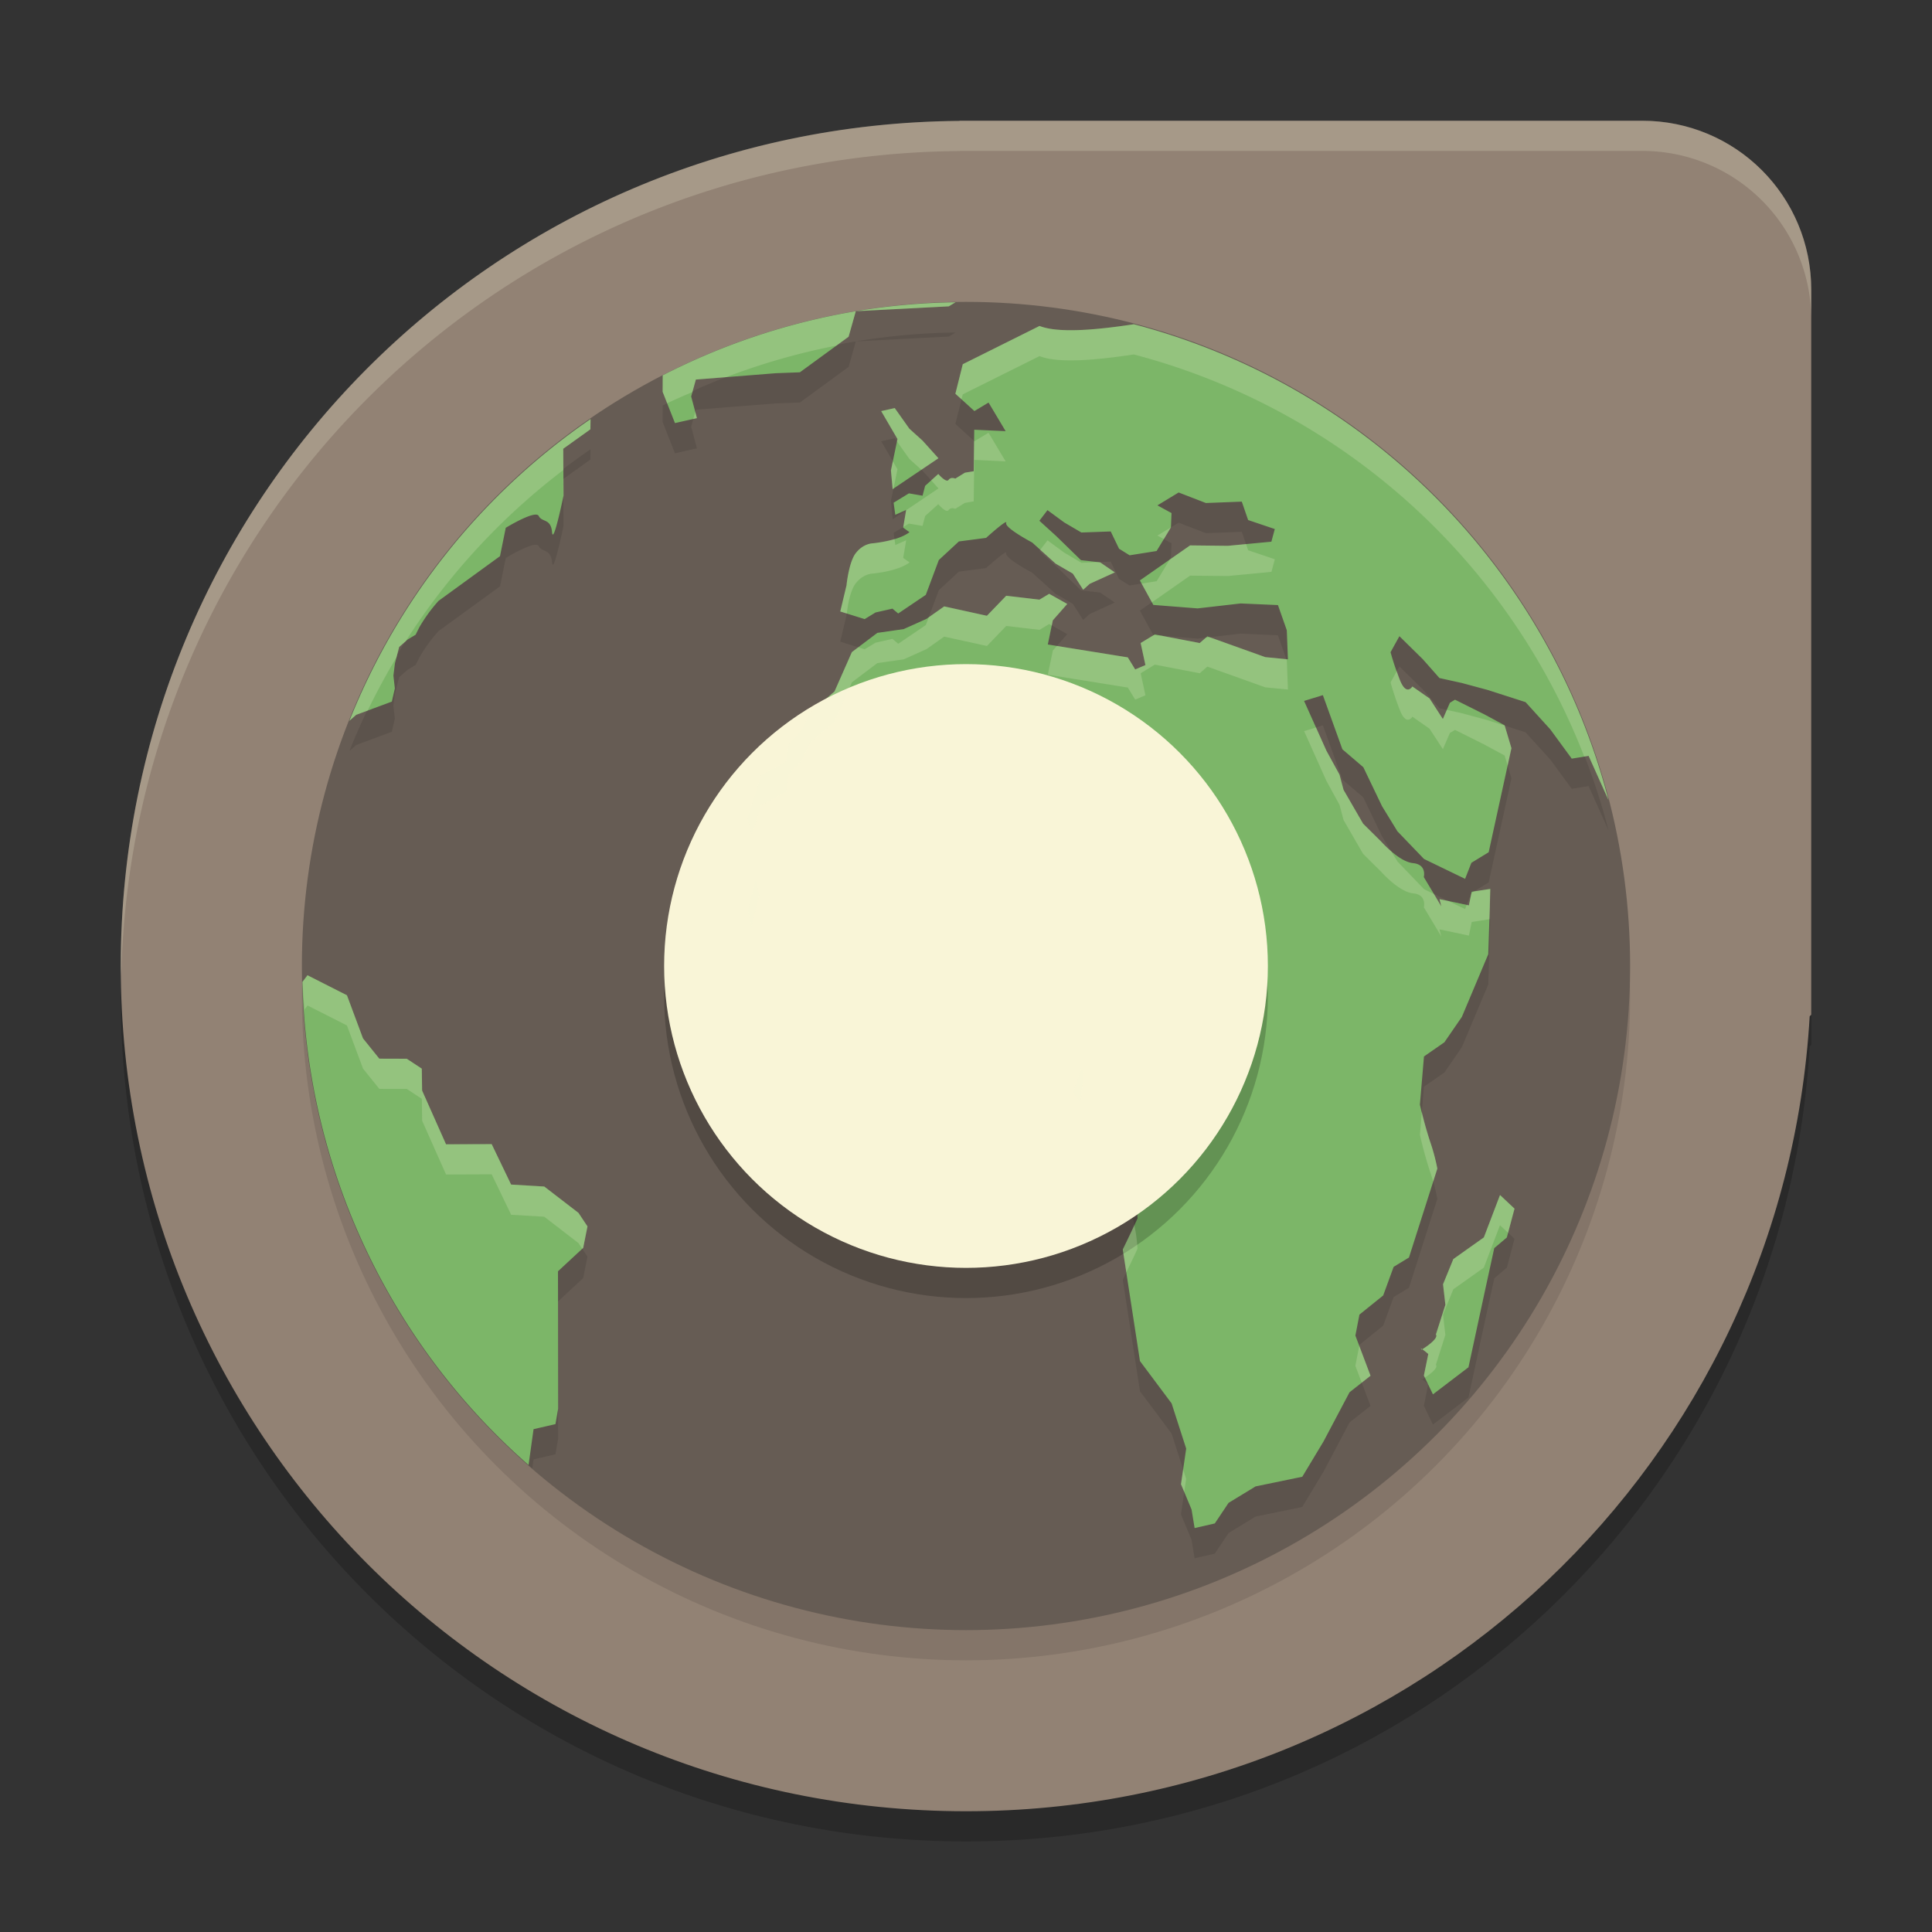 <svg xmlns="http://www.w3.org/2000/svg" width="64" height="64" version="1">
    <rect width="100%" height="100%" fill="#333333" stroke="none"/>
    <path d="M31.784 5l-.002.006C16.372 5.123 4 17.56 4 33c0 15.512 12.488 28 28 28 14.952 0 27.091-11.605 27.948-26.335l.052-.05V10.6C60 7.498 57.502 5 54.4 5H31.784z" opacity=".2"/>
    <path d="M31.784 4l-.002.006C16.372 4.123 4 16.56 4 32c0 15.512 12.488 28 28 28 14.952 0 27.091-11.605 27.948-26.335l.052-.05V9.6C60 6.498 57.502 4 54.4 4H31.784z" fill="#928274"/>
    <circle cx="32" cy="33" r="22" opacity=".1"/>
    <circle cx="32" cy="32" r="22" fill="#665C54"/>
    <path d="M31.654 11.014a22 22 0 0 0-3.304.295l3.082-.16.222-.135zm-3.304.295a22 22 0 0 0-6.397 2.125l-.002.546.408 1.036.727-.164-.19-.717.155-.563 2.652-.209.795-.029 1.613-1.18.239-.845zm9.209.433c-1.1.166-2.461.317-3.123.055l-2.543 1.267-.245.979.631.574.467-.281.566.947-1.039-.049-.017 1.375-.291.05-.319.196s-.146-.067-.224.043c-.078.11-.34-.197-.34-.197l-.436.393-.085.328-.452-.078-.507.308.056.4.36-.157-.1.584.21.15c-.401.31-1.273.375-1.273.375a.823.924 0 0 0-.484.29c-.251.276-.33 1.095-.33 1.095l-.207.867.809.252.359-.219.562-.127.19.162.914-.619.432-1.154.664-.615.902-.118s.725-.656.666-.494c-.06.162.86.647.86.647l.775.699.572.332.342.535.217-.197.832-.38-.485-.331-.636-.072-.829-.807-.55-.498.27-.354.552.407.57.336.971-.036.277.573.35.217.894-.143.475-.783.02-.473-.47-.256.706-.426.902.348 1.19-.045.209.61.883.298-.112.418-1.443.137-1.252-.012-1.662 1.16.447.811 1.465.115 1.426-.164 1.236.055.293.834.037.96-.75-.071-1.92-.688-.252.22-1.488-.284-.469.285.158.73-.338.145-.246-.4-2.65-.426.168-.801.477-.543-.598-.336-.322.193-1.102-.129-.639.664-1.416-.31-.59.416-.75.336-.875.125-.843.637-.574 1.302-.813.707-.273.569-.432.478-.086.572-.824.44-.46 1.437.173.594.215.955-.37 1.518.116.527.357.738.8.748.884.696 1.847 1.332.512.039.725-.371 1.267.238 1.608-.816.44.261.312-.254.978.428.483-.422.8 1.211-.101.893-.25.77.824 1.199 1.168 2.033a4.203 4.722 0 0 1 .137.935c-.06.16-.489 1.032-.489 1.032l.57 3.695 1.048 1.402.482 1.498-.172 1.18.35.838.101.615.67-.152.457-.684.893-.545 1.547-.318.705-1.17.861-1.629.695-.549-.502-1.328.135-.695.787-.635.346-.947.508-.309.94-2.947a5.275 5.926 0 0 0-.243-.902 11.066 12.43 0 0 1-.334-1.217l.133-1.594.678-.47.58-.844.873-2.073.05-1.547.016-.619-.615.096-.094.451-.974-.207.062.238-.58-.968s.11-.418-.357-.463c-.468-.046-1.059-.717-1.059-.717l-.596-.59-.648-1.12-.133-.505-.434-.79-.74-1.651.623-.192.647 1.795.693.594.62 1.291.511.832.88.916 1.358.658.211-.531.572-.35.754-3.449-.226-.756-.666-.361-.977-.488-.17.101-.232.537-.442-.677-.568-.399s-.197.333-.414-.215a7.301 8.202 0 0 1-.309-.921l.293-.528.776.762.55.623.743.164.845.229 1.264.404.82.902.711.97.559-.09.66 1.468A22 22 0 0 0 37.56 11.742zm-7.92 2.776l-.448.1.54.927-.217 1.039.056.62 1.518-1.024-.53-.588-.433-.389-.486-.685zm-10.076.365a22 22 0 0 0-7.987 9.994l.223-.197 1.18-.438.101-.437-.049-.424.053-.408.139-.541.285-.248.26-.157.127-.252a4.71 5.291 0 0 1 .632-.87l2.037-1.481.19-.94s.99-.606 1.094-.392c.103.214.402.075.44.535.037.46.378-1.205.378-1.205l-.008-1.555.9-.644.005-.34zm-9.377 18.424l-.133.177a22 22 0 0 0 7.58 15.16l.043-.302.724-.166.088-.512-.004-4.55.834-.776.143-.711-.299-.45-1.133-.872-1.097-.065-.645-1.34-1.512.006-.793-1.781-.01-.725-.497-.328-.91-.002-.54-.672-.533-1.43-1.306-.661zm39.503 7.279l-.535 1.406-1.011.717-.34.834.076.68-.318 1.002.013-.01c.071.148-.4.446-.459.482.03.02.075.051.197.157l-.144.714.3.623 1.177-.898.556-2.58.299-1.367.416-.352.254-.957-.48-.451zm-2.574 5.111c-.033-.02-.04-.027-.06-.07l.039.084.021-.014z" opacity=".1"/>
    <path d="M31.654 10.013a22 22 0 0 0-3.304.296l3.08-.161zm-3.304.296a22 22 0 0 0-6.397 2.124l-.002.548.408 1.034.728-.164-.191-.717.156-.561 2.65-.21.795-.03 1.614-1.178zm9.21.432c-1.1.166-2.462.319-3.124.057l-2.543 1.267-.245.978.631.574.468-.282.566.948-1.04-.048-.018 1.375-.29.048-.32.196s-.145-.067-.222.043c-.078.11-.341-.196-.341-.196l-.436.393-.085.327-.452-.078-.507.31.056.4.36-.16-.1.586.21.15c-.402.311-1.273.374-1.273.374a.823.924 0 0 0-.483.293c-.251.275-.33 1.093-.33 1.093l-.207.867.808.253.36-.22.561-.127.19.161.914-.617.432-1.155.664-.615.902-.118s.725-.656.666-.495c-.06.162.86.648.86.648l.775.698.572.333.342.534.217-.196.833-.378-.486-.333-.637-.073-.827-.806-.55-.499.268-.352.553.406.57.335.972-.035.276.572.35.218.894-.142.475-.784.019-.473-.467-.255.703-.427.902.349 1.19-.046.21.61.883.298-.113.419-1.442.137-1.251-.014-1.663 1.16.446.812 1.467.115 1.426-.164 1.235.054.293.835.037.962-.749-.073-1.92-.687-.253.22-1.487-.285-.47.285.158.73-.338.145-.245-.4-2.65-.427.166-.8.478-.543-.599-.335-.322.193-1.101-.129-.64.663-1.414-.311-.591.416-.75.336-.875.126-.843.637-.575 1.302-.811.706-.274.57-.432.478-.086.572-.825.44-.459 1.437.172.593.215.956-.368 1.518.115.526.357.739.8.749.884.696 1.848 1.332.51.037.725-.37 1.268.239 1.609-.817.437.26.315-.252.977.427.483-.421.8 1.21-.101.892-.25.771.824 1.198 1.169 2.033a4.203 4.722 0 0 1 .137.937 31.73 31.73 0 0 1-.49 1.031l.57 3.696 1.048 1.402.483 1.498-.172 1.179.35.838.101.615.669-.153.456-.682.895-.545 1.547-.32.703-1.168.862-1.63.696-.548-.502-1.33.134-.695.787-.634.346-.948.508-.309.94-2.946a5.275 5.926 0 0 0-.242-.902 11.066 12.43 0 0 1-.336-1.217l.135-1.595.676-.47.58-.843.873-2.073.051-1.547.016-.618-.615.094-.094.451-.974-.207.061.24-.58-.97s.11-.417-.357-.462c-.467-.045-1.058-.717-1.058-.717l-.596-.59-.647-1.12-.135-.506-.432-.79-.741-1.65.623-.191.647 1.794.693.593.62 1.292.51.832.881.916 1.36.658.209-.532.572-.349.754-3.448-.225-.757-.666-.36-.978-.489-.169.102-.234.537-.44-.68-.57-.397s-.196.333-.413-.215a7.301 8.202 0 0 1-.309-.92l.293-.53.776.763.55.623.742.164.846.228 1.265.406.819.902.711.97.559-.092.66 1.469A22 22 0 0 0 37.56 10.741zm-7.92 2.777l-.45.1.54.926-.217 1.04.057.62 1.517-1.024-.53-.588-.432-.39zm-10.077.365a22 22 0 0 0-7.987 9.993l.223-.196 1.18-.438.101-.437-.048-.425.051-.408.14-.54.284-.25.26-.155.127-.253a4.71 5.291 0 0 1 .634-.87l2.035-1.48.191-.94s.99-.606 1.093-.391c.103.214.403.074.44.534.038.46.38-1.206.38-1.206l-.009-1.555.9-.644zm-9.378 18.423l-.166.22a22 22 0 0 0 7.49 16.004l.166-1.187.725-.167.089-.513-.005-4.55.835-.775.142-.712-.298-.449-1.133-.872-1.099-.065-.644-1.34-1.512.006-.792-1.781-.011-.725-.497-.328-.91-.003-.54-.67-.532-1.43zm39.505 7.28l-.535 1.405-1.012.717-.341.835.078.68-.32 1.002.014-.011c.07.148-.4.447-.46.483.03.019.077.05.2.156l-.146.714.3.623 1.177-.897.556-2.58.298-1.367.416-.352.256-.956zm-2.576 5.111c-.033-.02-.038-.027-.059-.07l.038.084.021-.014z" fill="#7CB668"/>
    <circle cx="32" cy="33" r="10" opacity=".2"/>
    <circle cx="32" cy="32" r="10" fill="#F9F5D7"/>
    <path d="M31.785 4l-.004.004C16.371 4.12 4 16.56 4 32c0 .11.01.218.016.326C4.37 17.202 16.597 5.12 31.78 5.004L31.785 5h22.613A5.59 5.59 0 0 1 60 10.602v-1A5.59 5.59 0 0 0 54.398 4H31.785z" opacity=".2" fill="#F9F5D7"/>
    <path d="M31.654 10.014a22 22 0 0 0-3.304.295l3.082-.16.222-.135zm-3.304.295a22 22 0 0 0-6.397 2.125l-.002.546.149.377a22 22 0 0 1 .837-.369l.114-.416 1.002-.078a22 22 0 0 1 3.654-1.045l.404-.295.239-.845zm9.209.431v.002c-1.1.166-2.461.317-3.123.055l-2.543 1.267-.245.979.204.186.04-.165 2.544-1.267c.662.262 2.024.11 3.123-.055a22 22 0 0 1 14.921 13.32l.145-.023.66 1.469A22 22 0 0 0 37.56 10.74zm-7.92 2.778l-.448.1.54.925-.018.08.412.58.398.358.565-.381-.53-.588-.433-.389-.486-.685zm-6.608.127l-.064.234.119-.027-.055-.207zm-3.468.238a22 22 0 0 0-7.987 9.994l.223-.197.38-.14a22 22 0 0 1 .958-1.77l.086-.338.213-.186a22 22 0 0 1 5.226-5.676l-.004-.705.9-.644.005-.338zm13.183.453l-.467.281-.01-.01-.013 1.002-.291.05-.319.196s-.146-.067-.224.043c-.078.11-.34-.197-.34-.197l-.234.211.24.268-1.072.722-.094.555.187-.113.452.078.085-.328.436-.393s.262.308.34.197c.078-.11.224-.043.224-.043l.319-.197.29-.049.018-1.375 1.04.05-.567-.948zm-3.17.945l-.062.303.056.62.028-.018.132-.641-.154-.264zm-10.912.582l-.006.004.002.576.006-.021-.002-.559zM38.79 17.47l-.45.271.216.117.234-.388zm-9.158.385c-.38.113-.776.15-.776.15a.823.924 0 0 0-.484.29c-.251.276-.33 1.095-.33 1.095l-.207.867.217.068c.01-.103.087-.774.32-1.03a.823.924 0 0 1 .484-.29s.872-.064 1.274-.375l-.211-.15.1-.584-.36.158-.027-.2zm5.068.044l-.24.315.508.457.572.332.342.535.217-.197.832-.38-.485-.331-.072-.008-.55.02-.571-.336-.553-.407zm6.576.125l-.601.057-1.252-.014-.674.471-.434.715-.498.08.342.62 1.264-.884 1.252.012 1.443-.137.112-.418-.883-.298-.07-.204zm-6.52 1.647l-.321.193-1.102-.129-.639.664-1.416-.31-.513.363-.096.254-.914.62-.19-.163-.562.127-.36.219-.212-.067-.211.16-.574 1.303-.813.707-.273.569-.432.478-.086.572-.824.44-.46 1.437.153.526.307-.963.824-.44.086-.572.432-.478.273-.569.813-.707.574-1.302.843-.637.875-.125.75-.336.59-.416 1.416.31.639-.664 1.102.13.322-.194.086.049.035-.17.477-.543-.598-.336zm3.46 1.37l-.43.26.158.731-.338.145-.246-.4-2.35-.378-.132.15-.168.802 2.65.425.246.4.338-.144-.158-.73.469-.285 1.488.285.252-.22 1.92.687.75.072-.037-.961-.016-.045-.697-.066-1.842-.66-.127.015-.203.178-1.248-.238-.28-.024zm8.056 1.19l-.207.374a7.301 8.202 0 0 0 .309.921c.217.548.414.215.414.215l.568.399.442.677.232-.537.17-.101.977.488.666.361.1.334.126-.578-.224-.746-.573-.183-.845-.229-.498-.11-.131.301-.442-.68-.568-.396s-.197.333-.414-.215a7.301 8.202 0 0 1-.102-.295zm-2.677 1.868l-.395.12.74 1.651.434.791.133.504.648 1.121.596.59s.591.671 1.059.717c.467.045.357.463.357.463l.58.968-.062-.238.974.207.094-.451.588-.092.012-.385.015-.619-.539.084-.084.053-.086.41-.072-.015-.055.136-.543-.263-.304-.065.062.238-.246-.41-.326-.158-.881-.916-.211-.344c-.186-.161-.332-.32-.332-.32l-.596-.592-.648-1.119-.133-.504-.434-.79-.345-.772zm-18.567 5.039l-.252 1.037.116.527.254-1.045-.118-.52zm-14.841 3.17l-.166.218a22 22 0 0 0 .068.913l.098-.131 1.306.662.533 1.43.54.671.91.002.498.328.01.725.792 1.781 1.512-.006.645 1.34 1.097.065 1.133.873.125.19.031-.03.143-.713-.299-.447-1.133-.873-1.097-.065-.645-1.34-1.512.006-.793-1.781-.01-.725-.497-.328-.91-.002-.54-.672-.533-1.43-1.306-.661zm25.62 3.076l-.003.039-.25.77.22.32.03-.09.101-.893-.097-.146zM47.1 36.83l-.063.762a11.066 12.43 0 0 0 .334 1.217 5.275 5.926 0 0 1 .106.33l.136-.428a5.275 5.926 0 0 0-.242-.902 11.066 12.43 0 0 1-.271-.979zm2.59 2.756l-.536 1.404-1.011.719-.34.834.076.68-.318 1.002.013-.012c.071.148-.4.448-.459.484.03.02.075.051.197.157l-.144.712.033.069c.139-.092.433-.295.373-.42l-.013.01.318-1.002-.076-.68.34-.834 1.011-.717.535-1.406.268.252.213-.8-.48-.452zm-2.575 5.111c-.033-.02-.04-.027-.06-.07l.039.084.021-.014zm-9.539-4.115c-.143.308-.383.809-.383.809l.118.754c.12-.249.325-.664.37-.786a4.203 4.722 0 0 0-.105-.777zm7.451 4.002l-.129.66.211.559.291-.23-.373-.989zm2.276 1.262l.008.015.002-.007-.01-.008zm-8.11 2.83l-.072.49.108.26.064-.44-.1-.31z" fill="#F9F5D7" opacity=".2"/>
</svg>
